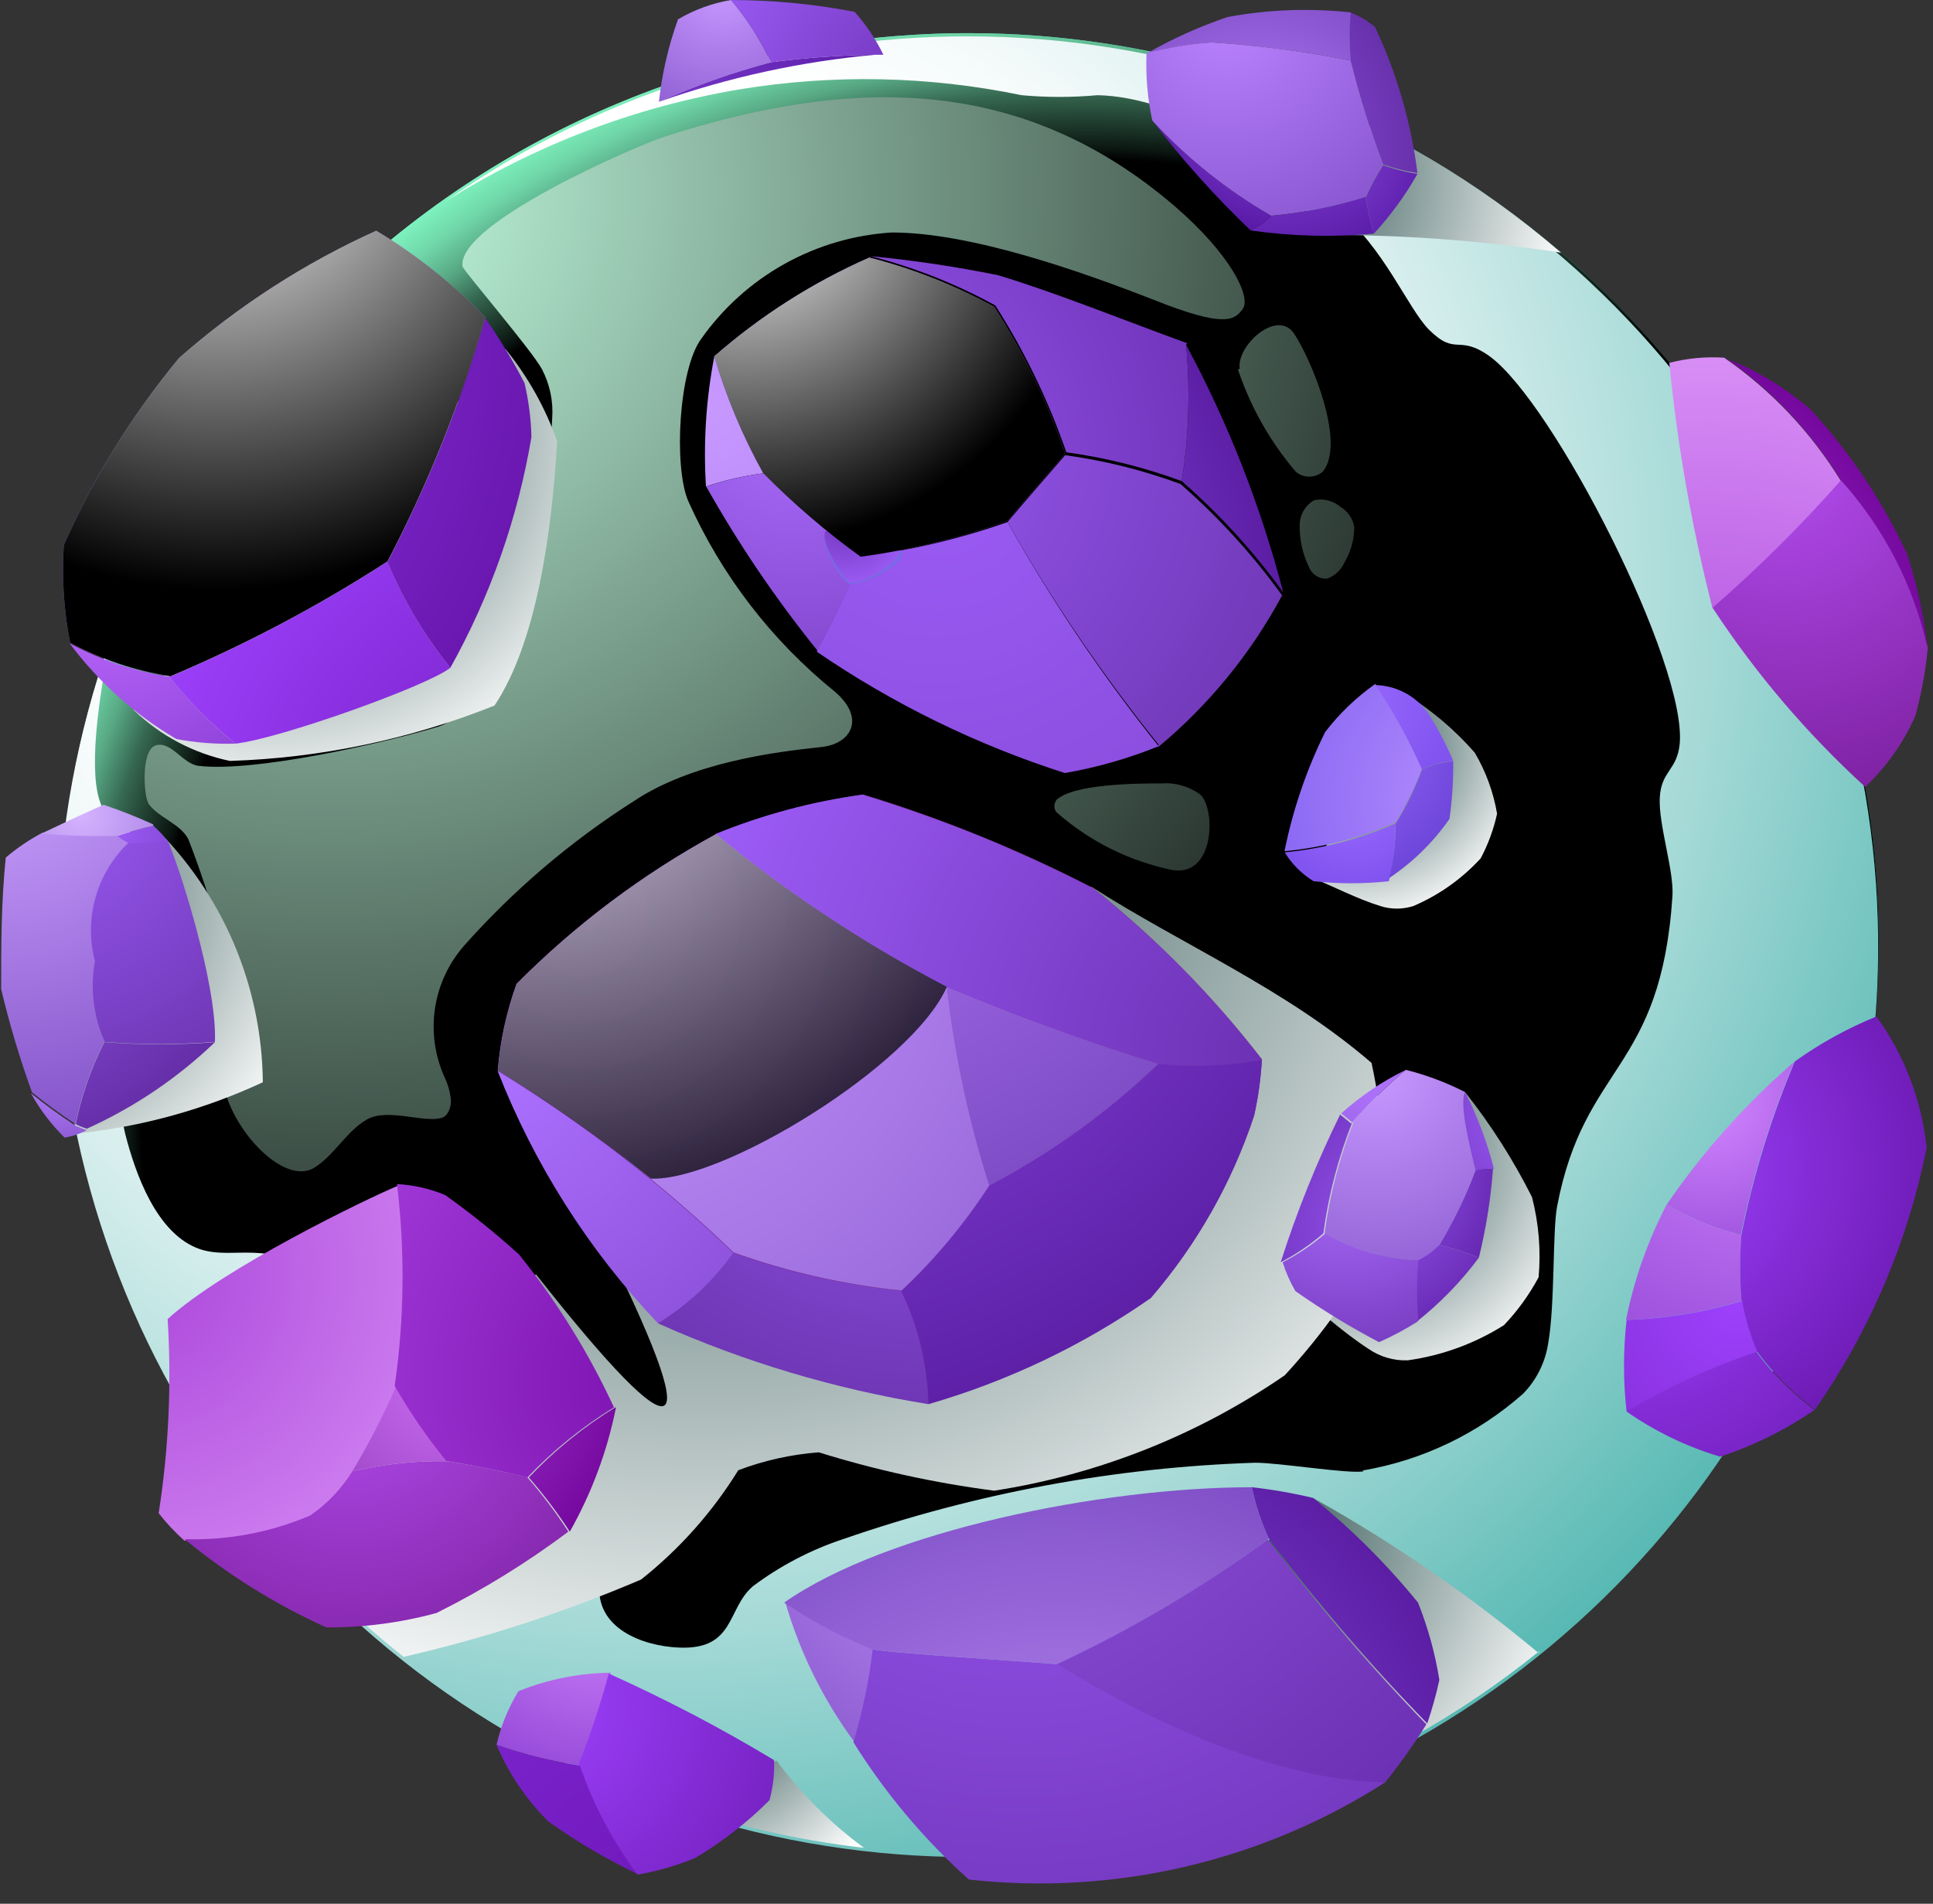 <svg width="67" height="66" viewBox="0 0 67 66" fill="none" xmlns="http://www.w3.org/2000/svg">
<rect x="0" y="0" width="67" height="66" fill="#333333" stroke="none"/>
<g clip-path="url(#clip0_4_5533)">
<path fill-rule="evenodd" clip-rule="evenodd" d="M33.62 1.15C39.858 1.16 45.953 3.019 51.135 6.491C56.316 9.964 60.352 14.895 62.733 20.661C65.113 26.427 65.731 32.769 64.508 38.886C63.285 45.002 60.276 50.62 55.861 55.027C51.447 59.434 45.825 62.434 39.707 63.647C33.588 64.861 27.247 64.233 21.485 61.844C15.723 59.454 10.798 55.41 7.334 50.223C3.869 45.036 2.02 38.938 2.02 32.7C2.02 28.553 2.838 24.446 4.426 20.615C6.015 16.784 8.343 13.303 11.278 10.373C14.213 7.443 17.697 5.12 21.531 3.537C25.365 1.955 29.473 1.143 33.62 1.15Z" fill="url(#paint0_radial_4_5533)"/>
<path style="mix-blend-mode:screen" fill-rule="evenodd" clip-rule="evenodd" d="M33.62 1.15C39.858 1.16 45.953 3.019 51.135 6.491C56.316 9.964 60.352 14.895 62.733 20.661C65.113 26.427 65.731 32.769 64.508 38.886C63.285 45.002 60.276 50.62 55.861 55.027C51.447 59.434 45.825 62.434 39.707 63.647C33.588 64.861 27.247 64.233 21.485 61.844C15.723 59.454 10.798 55.41 7.334 50.223C3.869 45.036 2.02 38.938 2.02 32.7C2.02 28.553 2.838 24.446 4.426 20.615C6.015 16.784 8.343 13.303 11.278 10.373C14.213 7.443 17.697 5.12 21.531 3.537C25.365 1.955 29.473 1.143 33.62 1.15Z" fill="url(#paint1_radial_4_5533)"/>
<path style="mix-blend-mode:multiply" fill-rule="evenodd" clip-rule="evenodd" d="M47.26 51.01C46.72 51.1 44.34 50.71 43.51 50.71C38.64 50.869 33.823 51.762 29.22 53.36C28.099 53.731 27.045 54.282 26.1 54.99C25.19 55.76 25.49 57.19 23.56 57.12C22.22 57.07 20.65 56.42 20.78 54.94C20.9 53.63 21.02 51.84 20.23 51.11C17.422 48.625 14.434 46.352 11.29 44.31C9.22 42.91 8.15 43.7 6.94 43.31C5.43 42.8 4.69 40.68 4.34 39.31C3.59 36.31 4.91 31.49 4.85 29.66C4.78 27.59 2.23 30.46 3.8 22.26C1.558 28.574 1.384 35.437 3.302 41.857C5.221 48.276 9.132 53.919 14.471 57.967C19.809 62.015 26.298 64.26 32.997 64.375C39.696 64.491 46.258 62.471 51.733 58.609C57.208 54.747 61.312 49.243 63.45 42.893C65.589 36.544 65.651 29.678 63.628 23.291C61.605 16.904 57.602 11.326 52.198 7.365C46.794 3.404 40.27 1.266 33.57 1.26C27.076 1.25 20.739 3.251 15.43 6.99C18.536 5.032 22 3.71 25.62 3.1C28.868 2.564 32.187 2.632 35.41 3.3C36.285 3.38 37.165 3.38 38.04 3.3C40.83 3.36 44.04 5.49 46.38 7.3C47.96 8.56 48.79 10.68 49.53 11.43C50.48 12.37 50.53 11.57 51.63 12.35C53.86 13.97 58.48 23.05 58.22 25.79C58.13 26.71 57.58 26.72 57.53 27.65C57.48 28.58 58.02 30.16 57.97 31.05C57.57 37.18 54.92 36.83 53.97 41.83C53.81 42.67 53.9 45.25 53.66 46.58C53.559 47.237 53.255 47.845 52.79 48.32C51.221 49.708 49.295 50.629 47.23 50.98L47.26 51.01Z" fill="url(#paint2_radial_4_5533)"/>
<path style="mix-blend-mode:screen" fill-rule="evenodd" clip-rule="evenodd" d="M5.15 27.87C5.52 28.37 6.25 28.55 6.53 29.1C7.326 31.145 7.909 33.266 8.27 35.43C8.27 36.01 7.74 36.49 7.71 37.07C7.61 38.69 9.71 41.18 10.88 40.49C11.59 40.06 12 39.22 12.72 38.81C13.44 38.4 14.72 38.95 15.32 38.75C15.54 38.68 15.64 38.37 15.63 38.14C15.604 37.873 15.533 37.613 15.42 37.37C15.076 36.622 14.957 35.79 15.075 34.976C15.194 34.161 15.547 33.398 16.09 32.78C17.806 30.85 19.782 29.167 21.96 27.78C23.96 26.44 26.83 26.07 28.46 25.9C29.52 25.79 30 24.9 28.95 23.99C26.75 22.214 25.002 19.942 23.85 17.36C23.35 16.17 23.52 12.8 24.31 11.74C25.065 10.672 26.049 9.787 27.192 9.15C28.334 8.513 29.605 8.141 30.91 8.06C33.66 8.06 37.48 9.41 40.08 10.43C42.39 11.34 42.79 11.13 43.08 10.7C43.37 10.27 42.63 8.8 40.73 7.16C35.42 2.59 29.52 2.65 23.03 4.74C22.09 5.04 15.84 7.74 16.03 9.23C16.03 9.35 18.45 12.16 18.79 12.81C19.06 13.33 19.181 13.915 19.14 14.5C18.962 17.986 17.965 21.381 16.23 24.41C15.95 24.814 15.535 25.105 15.06 25.23C13.22 25.78 8.8 26.78 6.88 26.55C6.34 26.49 5.93 25.68 5.4 25.84C4.87 26 4.99 27.61 5.14 27.84L5.15 27.87ZM42.91 12.81C43.344 14.107 44.023 15.309 44.91 16.35C45.041 16.463 45.208 16.525 45.38 16.525C45.553 16.525 45.719 16.463 45.85 16.35C46.67 15.35 45.43 12.42 44.85 11.56C44.27 10.7 42.85 11.98 42.97 12.78L42.91 12.81ZM46.46 17.57C46.587 17.644 46.695 17.746 46.778 17.866C46.861 17.988 46.916 18.125 46.94 18.27C46.941 18.696 46.827 19.114 46.61 19.48C46.554 19.613 46.471 19.734 46.366 19.834C46.261 19.934 46.136 20.011 46 20.06C45.878 20.069 45.755 20.042 45.648 19.981C45.541 19.921 45.455 19.83 45.4 19.72C45.15 19.232 45.03 18.688 45.05 18.14C45.061 17.976 45.112 17.817 45.2 17.677C45.287 17.538 45.407 17.422 45.55 17.34C45.709 17.307 45.874 17.31 46.032 17.35C46.189 17.39 46.336 17.465 46.46 17.57ZM36.62 27.74C36.571 27.799 36.545 27.873 36.545 27.95C36.545 28.027 36.571 28.101 36.62 28.16C37.757 29.163 39.136 29.852 40.62 30.16C42.09 30.42 42.15 28.11 41.62 27.56C41.233 27.267 40.754 27.125 40.27 27.16C39.49 27.16 37.13 27.16 36.58 27.77L36.62 27.74Z" fill="url(#paint3_radial_4_5533)"/>
<path fill-rule="evenodd" clip-rule="evenodd" d="M59.36 21.1C60.939 19.726 62.425 18.25 63.81 16.68C62.773 14.987 61.393 13.529 59.76 12.4C59.121 12.358 58.48 12.419 57.86 12.58C58.143 15.454 58.645 18.302 59.36 21.1Z" fill="url(#paint4_radial_4_5533)"/>
<path fill-rule="evenodd" clip-rule="evenodd" d="M63.81 16.65C62.425 18.22 60.939 19.696 59.36 21.07C60.857 23.353 62.634 25.439 64.65 27.28C65.391 26.583 65.983 25.743 66.39 24.81C66.603 24.038 66.747 23.248 66.82 22.45C66.334 20.291 65.301 18.294 63.82 16.65H63.81Z" fill="url(#paint5_radial_4_5533)"/>
<path fill-rule="evenodd" clip-rule="evenodd" d="M59.76 12.37C61.393 13.499 62.773 14.957 63.81 16.65C65.291 18.294 66.324 20.291 66.81 22.45C66.683 21.346 66.445 20.257 66.1 19.2C65.252 17.371 64.125 15.684 62.76 14.2C61.873 13.43 60.857 12.82 59.76 12.4V12.37Z" fill="url(#paint6_radial_4_5533)"/>
<path fill-rule="evenodd" clip-rule="evenodd" d="M60.34 42.81C60.754 40.753 61.374 38.743 62.19 36.81C60.511 38.264 59.025 39.927 57.77 41.76C58.57 42.235 59.436 42.589 60.34 42.81Z" fill="url(#paint7_radial_4_5533)"/>
<path fill-rule="evenodd" clip-rule="evenodd" d="M60.34 42.81C59.436 42.589 58.57 42.235 57.77 41.76C57.113 43.02 56.638 44.367 56.36 45.76C57.717 45.718 59.062 45.496 60.36 45.1C60.3 44.341 60.3 43.579 60.36 42.82L60.34 42.81Z" fill="url(#paint8_radial_4_5533)"/>
<path fill-rule="evenodd" clip-rule="evenodd" d="M60.38 45.1C59.082 45.496 57.737 45.718 56.38 45.76C56.26 46.817 56.26 47.883 56.38 48.94C57.815 48.089 59.337 47.395 60.92 46.87C60.679 46.301 60.501 45.708 60.39 45.1H60.38Z" fill="url(#paint9_radial_4_5533)"/>
<path fill-rule="evenodd" clip-rule="evenodd" d="M60.91 46.86C59.327 47.385 57.805 48.079 56.37 48.93C57.363 49.623 58.46 50.153 59.62 50.5C60.782 50.12 61.883 49.574 62.89 48.88C62.13 48.314 61.456 47.641 60.89 46.88L60.91 46.86Z" fill="url(#paint10_radial_4_5533)"/>
<path fill-rule="evenodd" clip-rule="evenodd" d="M60.38 45.1C60.491 45.708 60.669 46.301 60.91 46.87C61.476 47.63 62.15 48.304 62.91 48.87C64.809 46.141 66.127 43.05 66.78 39.79C66.609 38.147 66.009 36.578 65.04 35.24C64.038 35.647 63.089 36.17 62.21 36.8C61.394 38.733 60.774 40.743 60.36 42.8C60.3 43.559 60.3 44.321 60.36 45.08L60.38 45.1Z" fill="url(#paint11_radial_4_5533)"/>
<path fill-rule="evenodd" clip-rule="evenodd" d="M26.72 2.16C26.358 1.382 25.894 0.656 25.34 0C24.691 0.109 24.067 0.336 23.5 0.67C23.167 1.594 22.945 2.554 22.84 3.53C24.094 2.97 25.392 2.512 26.72 2.16Z" fill="url(#paint12_radial_4_5533)"/>
<path fill-rule="evenodd" clip-rule="evenodd" d="M25.34 0C25.894 0.656 26.358 1.382 26.72 2.16C27.917 2 29.122 1.913 30.33 1.9H30.62C30.358 1.359 30.021 0.857 29.62 0.41C28.206 0.138 26.77 0.001 25.33 0H25.34Z" fill="url(#paint13_radial_4_5533)"/>
<path fill-rule="evenodd" clip-rule="evenodd" d="M30.33 1.9C29.122 1.913 27.917 2 26.72 2.16C25.392 2.512 24.094 2.97 22.84 3.53C25.259 2.678 27.775 2.13 30.33 1.9Z" fill="url(#paint14_radial_4_5533)"/>
<path style="mix-blend-mode:multiply" fill-rule="evenodd" clip-rule="evenodd" d="M44.87 44.76L50.78 37.86C51.675 38.991 52.453 40.211 53.1 41.5C53.335 42.407 53.413 43.347 53.33 44.28C53.006 44.885 52.603 45.443 52.13 45.94C51.116 46.58 49.978 46.996 48.79 47.16C48.305 47.177 47.828 47.037 47.43 46.76C46.52 46.17 45.72 45.42 44.87 44.76Z" fill="url(#paint15_radial_4_5533)"/>
<path style="mix-blend-mode:multiply" fill-rule="evenodd" clip-rule="evenodd" d="M45.43 30.41L48.62 24C49.557 24.566 50.401 25.274 51.12 26.1C51.503 26.751 51.764 27.466 51.89 28.21C51.772 28.75 51.581 29.272 51.32 29.76C50.669 30.469 49.875 31.032 48.99 31.41C48.616 31.53 48.214 31.53 47.84 31.41C47.01 31.15 46.24 30.74 45.43 30.41Z" fill="url(#paint16_radial_4_5533)"/>
<path fill-rule="evenodd" clip-rule="evenodd" d="M44.53 29.51C45.855 29.382 47.151 29.044 48.37 28.51C48.744 27.922 49.053 27.295 49.29 26.64C48.84 25.616 48.298 24.635 47.67 23.71C47.009 24.175 46.422 24.739 45.93 25.38C45.289 26.677 44.819 28.052 44.53 29.47V29.51Z" fill="url(#paint17_radial_4_5533)"/>
<path fill-rule="evenodd" clip-rule="evenodd" d="M48.37 28.55C47.151 29.084 45.855 29.422 44.53 29.55C44.779 29.958 45.122 30.301 45.53 30.55C46.397 30.645 47.273 30.645 48.14 30.55C48.293 29.932 48.367 29.297 48.36 28.66L48.37 28.55Z" fill="url(#paint18_radial_4_5533)"/>
<path fill-rule="evenodd" clip-rule="evenodd" d="M48.37 28.55C48.377 29.187 48.303 29.822 48.15 30.44C48.969 29.894 49.678 29.198 50.24 28.39C50.334 27.728 50.377 27.059 50.37 26.39C49.993 26.417 49.626 26.519 49.29 26.69C49.053 27.345 48.744 27.972 48.37 28.56V28.55Z" fill="url(#paint19_radial_4_5533)"/>
<path fill-rule="evenodd" clip-rule="evenodd" d="M47.67 23.75C48.298 24.675 48.84 25.656 49.29 26.68C49.626 26.509 49.993 26.407 50.37 26.38C50.114 25.768 49.799 25.182 49.43 24.63C49.219 24.363 48.953 24.145 48.648 23.993C48.344 23.841 48.01 23.758 47.67 23.75Z" fill="url(#paint20_radial_4_5533)"/>
<path style="mix-blend-mode:multiply" fill-rule="evenodd" clip-rule="evenodd" d="M53.32 57.3C50.889 55.271 48.274 53.474 45.51 51.93L32.62 64.23H33.62C40.81 64.226 47.782 61.755 53.37 57.23L53.32 57.3Z" fill="url(#paint21_radial_4_5533)"/>
<path fill-rule="evenodd" clip-rule="evenodd" d="M29.62 60.4C29.936 59.348 30.16 58.271 30.29 57.18C29.212 56.747 28.183 56.201 27.22 55.55C27.727 57.296 28.54 58.938 29.62 60.4Z" fill="url(#paint22_radial_4_5533)"/>
<path fill-rule="evenodd" clip-rule="evenodd" d="M30.25 57.18C31 57.33 35.56 57.59 36.65 57.7C39.231 56.492 41.687 55.032 43.98 53.34C43.715 52.772 43.517 52.174 43.39 51.56C38.21 51.56 30.72 53.07 27.18 55.56C28.143 56.211 29.172 56.757 30.25 57.19V57.18Z" fill="url(#paint23_radial_4_5533)"/>
<path fill-rule="evenodd" clip-rule="evenodd" d="M43.98 53.34C41.677 55.033 39.212 56.494 36.62 57.7C40.55 60.13 44.77 61.83 48.02 61.78C48.533 61.142 49.007 60.474 49.44 59.78C47.475 57.763 45.642 55.621 43.95 53.37L43.98 53.34Z" fill="url(#paint24_radial_4_5533)"/>
<path fill-rule="evenodd" clip-rule="evenodd" d="M43.98 53.34C45.672 55.592 47.505 57.733 49.47 59.75C49.638 59.255 49.779 58.751 49.89 58.24C49.743 57.322 49.495 56.423 49.15 55.56C48.066 54.227 46.846 53.011 45.51 51.93C44.812 51.763 44.104 51.64 43.39 51.56C43.517 52.174 43.715 52.772 43.98 53.34Z" fill="url(#paint25_radial_4_5533)"/>
<path fill-rule="evenodd" clip-rule="evenodd" d="M48.05 61.78C44.8 61.78 40.58 60.13 36.65 57.7C35.56 57.59 31 57.33 30.25 57.18C30.12 58.271 29.896 59.348 29.58 60.4C30.683 62.167 32.029 63.77 33.58 65.16C38.642 65.723 43.743 64.53 48.03 61.78H48.05Z" fill="url(#paint26_radial_4_5533)"/>
<path style="mix-blend-mode:multiply" fill-rule="evenodd" clip-rule="evenodd" d="M29.92 64.04C28.775 63.196 27.764 62.185 26.92 61.04L23.16 62.5C25.355 63.272 27.629 63.795 29.94 64.06L29.92 64.04Z" fill="url(#paint27_radial_4_5533)"/>
<path fill-rule="evenodd" clip-rule="evenodd" d="M17.21 60.49C18.149 60.82 19.116 61.061 20.1 61.21C20.518 60.158 20.875 59.083 21.17 57.99C20.073 58.003 18.988 58.22 17.97 58.63C17.619 59.205 17.362 59.833 17.21 60.49Z" fill="url(#paint28_radial_4_5533)"/>
<path fill-rule="evenodd" clip-rule="evenodd" d="M20.1 61.21C19.116 61.061 18.149 60.82 17.21 60.49C17.631 61.486 18.242 62.389 19.01 63.15C19.998 63.854 21.045 64.469 22.14 64.99C21.281 63.842 20.606 62.566 20.14 61.21H20.1Z" fill="url(#paint29_radial_4_5533)"/>
<path fill-rule="evenodd" clip-rule="evenodd" d="M20.1 61.21C20.566 62.566 21.241 63.842 22.1 64.99C22.786 64.872 23.457 64.678 24.1 64.41C25.037 63.854 25.901 63.182 26.67 62.41C26.796 61.958 26.85 61.489 26.83 61.02C24.982 59.906 23.068 58.904 21.1 58.02C20.805 59.113 20.448 60.188 20.03 61.24L20.1 61.21Z" fill="url(#paint30_radial_4_5533)"/>
<path style="mix-blend-mode:multiply" fill-rule="evenodd" clip-rule="evenodd" d="M45.48 8.15C48.368 8.117 51.255 8.321 54.11 8.76C51.247 6.295 47.965 4.365 44.42 3.06L45.48 8.15Z" fill="url(#paint31_radial_4_5533)"/>
<path fill-rule="evenodd" clip-rule="evenodd" d="M44.06 7.48C42.525 6.598 41.136 5.485 39.94 4.18C40.975 5.537 42.115 6.811 43.35 7.99C43.612 7.858 43.852 7.686 44.06 7.48Z" fill="url(#paint32_radial_4_5533)"/>
<path fill-rule="evenodd" clip-rule="evenodd" d="M47.34 6.82C46.274 7.159 45.174 7.38 44.06 7.48C43.852 7.686 43.612 7.858 43.35 7.99C44.764 8.192 46.197 8.229 47.62 8.1C47.5 7.69 47.406 7.272 47.34 6.85V6.82Z" fill="url(#paint33_radial_4_5533)"/>
<path fill-rule="evenodd" clip-rule="evenodd" d="M47.34 6.82C47.405 7.252 47.498 7.68 47.62 8.1C48.2 7.469 48.707 6.775 49.13 6.03C48.725 5.967 48.327 5.866 47.94 5.73C47.708 6.086 47.508 6.46 47.34 6.85V6.82Z" fill="url(#paint34_radial_4_5533)"/>
<path fill-rule="evenodd" clip-rule="evenodd" d="M46.82 2.1C47.123 3.321 47.498 4.523 47.94 5.7C48.327 5.836 48.725 5.937 49.13 6C48.912 4.246 48.416 2.538 47.66 0.94C47.404 0.718 47.109 0.545 46.79 0.43C46.74 0.986 46.74 1.544 46.79 2.1H46.82Z" fill="url(#paint35_radial_4_5533)"/>
<path fill-rule="evenodd" clip-rule="evenodd" d="M41.98 1.47C43.606 1.57 45.223 1.781 46.82 2.1C46.77 1.544 46.77 0.986 46.82 0.43C45.397 0.275 43.958 0.329 42.55 0.59C41.585 0.916 40.654 1.334 39.77 1.84C40.504 1.649 41.254 1.525 42.01 1.47H41.98Z" fill="url(#paint36_radial_4_5533)"/>
<path fill-rule="evenodd" clip-rule="evenodd" d="M46.82 2.1C45.223 1.781 43.606 1.57 41.98 1.47C41.224 1.525 40.474 1.649 39.74 1.84C39.707 2.625 39.774 3.412 39.94 4.18C41.136 5.485 42.525 6.598 44.06 7.48C45.174 7.38 46.274 7.159 47.34 6.82C47.508 6.43 47.708 6.056 47.94 5.7C47.498 4.523 47.123 3.321 46.82 2.1Z" fill="url(#paint37_radial_4_5533)"/>
<path style="mix-blend-mode:multiply" fill-rule="evenodd" clip-rule="evenodd" d="M22.22 54.76C23.555 53.702 24.695 52.419 25.59 50.97C26.485 50.631 27.425 50.422 28.38 50.35C30.365 50.967 32.399 51.412 34.46 51.68C38.074 51.119 41.516 49.752 44.53 47.68C45.852 46.247 46.984 44.651 47.9 42.93C48.093 40.897 47.971 38.846 47.54 36.85C44.54 34.26 40.9 32.72 37.83 30.74C32.02 34.82 26.4 38.74 20.75 42.66C24.6 50.34 23.68 50.66 18.58 44.18C15.15 46.56 11.71 48.97 8.19 51.44C9.85 53.687 11.8 55.705 13.99 57.44C16.808 56.793 19.562 55.896 22.22 54.76Z" fill="url(#paint38_radial_4_5533)"/>
<path fill-rule="evenodd" clip-rule="evenodd" d="M29.91 27.55C28.16 27.792 26.446 28.252 24.81 28.92C22.268 30.306 19.94 32.055 17.9 34.11C17.551 35.077 17.332 36.086 17.25 37.11C18.521 40.358 20.409 43.33 22.81 45.86C25.798 47.197 28.948 48.138 32.18 48.66C34.934 47.865 37.539 46.621 39.89 44.98C41.487 43.129 42.703 40.981 43.47 38.66C43.612 38.022 43.702 37.373 43.74 36.72C42.033 34.511 40.065 32.517 37.88 30.78C35.317 29.456 32.64 28.369 29.88 27.53L29.91 27.55Z" fill="#7A369E"/>
<path fill-rule="evenodd" clip-rule="evenodd" d="M22.81 45.88C23.834 45.249 24.722 44.42 25.42 43.44C22.933 41.047 20.194 38.931 17.25 37.13C18.521 40.378 20.409 43.35 22.81 45.88Z" fill="url(#paint39_radial_4_5533)"/>
<path fill-rule="evenodd" clip-rule="evenodd" d="M25.42 43.44C24.722 44.42 23.834 45.249 22.81 45.88C25.798 47.217 28.948 48.158 32.18 48.68C32.149 47.321 31.829 45.985 31.24 44.76C29.254 44.555 27.3 44.111 25.42 43.44Z" fill="url(#paint40_radial_4_5533)"/>
<path fill-rule="evenodd" clip-rule="evenodd" d="M34.29 41.1C33.425 42.439 32.401 43.668 31.24 44.76C31.829 45.985 32.149 47.321 32.18 48.68C34.934 47.885 37.539 46.642 39.89 45C41.487 43.149 42.703 41.001 43.47 38.68C43.612 38.042 43.702 37.393 43.74 36.74C42.556 36.954 41.347 37.001 40.15 36.88C38.405 38.555 36.432 39.976 34.29 41.1Z" fill="url(#paint41_radial_4_5533)"/>
<path fill-rule="evenodd" clip-rule="evenodd" d="M32.82 34.21C33.086 36.549 33.578 38.856 34.29 41.1C36.432 39.976 38.405 38.555 40.15 36.88C37.663 36.107 35.22 35.217 32.82 34.21Z" fill="url(#paint42_radial_4_5533)"/>
<path fill-rule="evenodd" clip-rule="evenodd" d="M32.82 34.21C35.22 35.217 37.663 36.107 40.15 36.88C41.347 37.001 42.556 36.954 43.74 36.74C42.033 34.531 40.065 32.537 37.88 30.8C35.317 29.477 32.64 28.389 29.88 27.55C28.13 27.792 26.416 28.252 24.78 28.92C27.256 30.957 29.937 32.73 32.78 34.21H32.82Z" fill="url(#paint43_radial_4_5533)"/>
<path fill-rule="evenodd" clip-rule="evenodd" d="M34.29 41.1C33.578 38.856 33.086 36.549 32.82 34.21C29.977 32.73 27.296 30.957 24.82 28.92C22.278 30.306 19.95 32.055 17.91 34.11C17.561 35.077 17.342 36.086 17.26 37.11C20.204 38.911 22.943 41.027 25.43 43.42C27.31 44.092 29.264 44.535 31.25 44.74C32.411 43.648 33.435 42.419 34.3 41.08L34.29 41.1Z" fill="url(#paint44_radial_4_5533)"/>
<path fill-rule="evenodd" clip-rule="evenodd" d="M13.81 41.1C12.66 41.58 7.75 43.96 5.81 45.73C5.951 47.978 5.847 50.234 5.5 52.46C5.767 52.803 6.065 53.121 6.39 53.41C7.882 53.456 9.367 53.176 10.74 52.59C11.328 52.188 11.826 51.666 12.2 51.06C12.77 50.111 13.278 49.125 13.72 48.11C14.055 45.79 14.082 43.437 13.8 41.11L13.81 41.1Z" fill="url(#paint45_radial_4_5533)"/>
<path fill-rule="evenodd" clip-rule="evenodd" d="M15.52 50.66C14.406 50.638 13.294 50.755 12.21 51.01C11.836 51.616 11.338 52.138 10.75 52.54C9.377 53.126 7.892 53.406 6.4 53.36C7.894 54.593 9.545 55.621 11.31 56.42C12.6 56.427 13.885 56.258 15.13 55.92C16.735 55.12 18.265 54.176 19.7 53.1C19.272 52.44 18.797 51.812 18.28 51.22C17.34 50.98 16.43 50.81 15.52 50.66Z" fill="url(#paint46_radial_4_5533)"/>
<path fill-rule="evenodd" clip-rule="evenodd" d="M12.21 51.01C13.294 50.755 14.406 50.638 15.52 50.66C14.854 49.843 14.255 48.974 13.73 48.06C13.287 49.075 12.78 50.06 12.21 51.01Z" fill="url(#paint47_radial_4_5533)"/>
<path fill-rule="evenodd" clip-rule="evenodd" d="M21.33 48.79C20.229 49.466 19.22 50.283 18.33 51.22C18.847 51.812 19.322 52.44 19.75 53.1C20.508 51.761 21.048 50.309 21.35 48.8L21.33 48.79Z" fill="url(#paint48_radial_4_5533)"/>
<path fill-rule="evenodd" clip-rule="evenodd" d="M18.28 51.22C19.17 50.283 20.179 49.466 21.28 48.79C20.404 46.895 19.3 45.115 17.99 43.49C17.178 42.754 16.323 42.066 15.43 41.43C14.899 41.208 14.334 41.08 13.76 41.05C14.042 43.377 14.015 45.73 13.68 48.05C14.205 48.964 14.804 49.833 15.47 50.65C16.38 50.8 17.29 50.97 18.23 51.21L18.28 51.22Z" fill="url(#paint49_radial_4_5533)"/>
<path fill-rule="evenodd" clip-rule="evenodd" d="M51.14 40.58C50.97 39.86 50.55 38.24 50.78 37.86C51.211 38.707 51.547 39.599 51.78 40.52C51.575 40.5 51.367 40.521 51.17 40.58H51.14Z" fill="url(#paint50_radial_4_5533)"/>
<path fill-rule="evenodd" clip-rule="evenodd" d="M49.89 43.16C50.384 42.34 50.803 41.476 51.14 40.58C51.337 40.521 51.545 40.5 51.75 40.52C51.672 41.559 51.508 42.589 51.26 43.6C50.815 43.421 50.357 43.274 49.89 43.16Z" fill="url(#paint51_radial_4_5533)"/>
<path fill-rule="evenodd" clip-rule="evenodd" d="M49.89 43.16C50.357 43.274 50.815 43.421 51.26 43.6C50.649 44.423 49.932 45.162 49.13 45.8C49.07 45.098 49.07 44.392 49.13 43.69C49.401 43.554 49.647 43.375 49.86 43.16H49.89Z" fill="url(#paint52_radial_4_5533)"/>
<path fill-rule="evenodd" clip-rule="evenodd" d="M49.16 43.69C49.1 44.392 49.1 45.098 49.16 45.8C48.726 46.077 48.271 46.321 47.8 46.53C46.796 46.004 45.827 45.413 44.9 44.76C44.716 44.445 44.568 44.109 44.46 43.76C44.991 43.486 45.487 43.15 45.94 42.76C46.93 43.333 48.047 43.653 49.19 43.69H49.16Z" fill="url(#paint53_radial_4_5533)"/>
<path fill-rule="evenodd" clip-rule="evenodd" d="M46.87 38.91C46.382 40.148 46.046 41.441 45.87 42.76C45.417 43.15 44.921 43.486 44.39 43.76C44.949 42.005 45.638 40.293 46.45 38.64L46.83 38.95L46.87 38.91Z" fill="url(#paint54_radial_4_5533)"/>
<path fill-rule="evenodd" clip-rule="evenodd" d="M46.87 38.91L46.49 38.6C47.162 37.993 47.916 37.485 48.73 37.09C48.066 37.651 47.445 38.259 46.87 38.91Z" fill="url(#paint55_radial_4_5533)"/>
<path fill-rule="evenodd" clip-rule="evenodd" d="M46.87 38.91C47.445 38.259 48.066 37.651 48.73 37.09C49.44 37.269 50.128 37.527 50.78 37.86C50.55 38.24 50.97 39.86 51.14 40.58C50.803 41.476 50.384 42.34 49.89 43.16C49.677 43.375 49.431 43.554 49.16 43.69C48.017 43.653 46.9 43.333 45.91 42.76C46.086 41.441 46.422 40.148 46.91 38.91H46.87Z" fill="url(#paint56_radial_4_5533)"/>
<path style="mix-blend-mode:multiply" fill-rule="evenodd" clip-rule="evenodd" d="M4.62 24.6C5.544 25.5 6.707 26.118 7.97 26.38C11.115 26.279 14.219 25.63 17.14 24.46C18.63 22.23 19.14 18.31 19.31 15.29C18.901 14.137 18.299 13.062 17.53 12.11C13.72 16.62 8.43 20.11 4.62 24.6Z" fill="url(#paint57_radial_4_5533)"/>
<path fill-rule="evenodd" clip-rule="evenodd" d="M8.16 25.78C7.311 25.096 6.543 24.318 5.87 23.46C4.66 23.271 3.49 22.879 2.41 22.3C3.41 23.642 4.668 24.77 6.11 25.62C6.785 25.748 7.473 25.802 8.16 25.78Z" fill="url(#paint58_radial_4_5533)"/>
<path fill-rule="evenodd" clip-rule="evenodd" d="M5.87 23.46C6.543 24.318 7.311 25.096 8.16 25.78C9.67 25.62 14.82 23.78 15.61 23.15C14.71 22.035 13.976 20.795 13.43 19.47C11.031 21.021 8.502 22.36 5.87 23.47V23.46Z" fill="url(#paint59_radial_4_5533)"/>
<path fill-rule="evenodd" clip-rule="evenodd" d="M13.43 19.47C13.976 20.795 14.71 22.035 15.61 23.15C16.998 20.664 17.948 17.958 18.42 15.15C18.405 14.52 18.324 13.893 18.18 13.28C17.777 12.501 17.323 11.749 16.82 11.03C15.976 13.957 14.841 16.791 13.43 19.49V19.47Z" fill="url(#paint60_radial_4_5533)"/>
<path fill-rule="evenodd" clip-rule="evenodd" d="M5.87 23.46C8.502 22.35 11.031 21.011 13.43 19.46C14.841 16.761 15.976 13.927 16.82 11C15.697 9.839 14.426 8.83 13.04 8C10.557 9.122 8.255 10.608 6.21 12.41C4.582 14.377 3.236 16.561 2.21 18.9C2.138 20.031 2.212 21.168 2.43 22.28C3.51 22.859 4.68 23.251 5.89 23.44L5.87 23.46Z" fill="url(#paint61_radial_4_5533)"/>
<path style="mix-blend-mode:multiply" fill-rule="evenodd" clip-rule="evenodd" d="M2.02 32.7C2.015 34.915 2.246 37.124 2.71 39.29C4.927 39.059 7.09 38.461 9.11 37.52C9.095 35.861 8.752 34.221 8.1 32.695C7.447 31.169 6.499 29.787 5.31 28.63L2.17 29.63C2.07 30.63 2.02 31.69 2.02 32.74V32.7Z" fill="url(#paint62_radial_4_5533)"/>
<path fill-rule="evenodd" clip-rule="evenodd" d="M1.07 37.9C1.555 38.292 2.059 38.659 2.58 39C2.717 39.074 2.861 39.135 3.01 39.18C2.769 39.307 2.509 39.395 2.24 39.44C1.778 38.986 1.384 38.467 1.07 37.9Z" fill="url(#paint63_radial_4_5533)"/>
<path fill-rule="evenodd" clip-rule="evenodd" d="M2.62 39C2.821 38.002 3.157 37.037 3.62 36.13C4.895 36.23 6.175 36.23 7.45 36.13C6.152 37.376 4.65 38.39 3.01 39.13C2.861 39.085 2.717 39.024 2.58 38.95L2.62 39Z" fill="url(#paint64_radial_4_5533)"/>
<path fill-rule="evenodd" clip-rule="evenodd" d="M3.62 36.1C3.157 37.007 2.821 37.972 2.62 38.97C2.099 38.629 1.595 38.262 1.11 37.87C0.685 36.698 0.328 35.503 0.04 34.29C0.04 32.78 0.04 31.29 0.2 29.73C0.591 29.398 1.016 29.109 1.47 28.87C2.348 28.942 3.229 28.968 4.11 28.95C4.231 29.051 4.366 29.136 4.51 29.2C3.962 29.718 3.563 30.373 3.355 31.098C3.147 31.823 3.139 32.591 3.33 33.32C3.149 34.255 3.25 35.223 3.62 36.1Z" fill="url(#paint65_radial_4_5533)"/>
<path fill-rule="evenodd" clip-rule="evenodd" d="M3.62 36.1C3.236 35.227 3.121 34.259 3.29 33.32C3.099 32.591 3.107 31.823 3.315 31.098C3.523 30.373 3.922 29.718 4.47 29.2C4.914 29.196 5.358 29.169 5.8 29.12C6.19 29.96 7.53 34.12 7.45 36.12C6.175 36.22 4.895 36.22 3.62 36.12V36.1Z" fill="url(#paint66_radial_4_5533)"/>
<path fill-rule="evenodd" clip-rule="evenodd" d="M5.8 29.15C5.358 29.2 4.914 29.226 4.47 29.23C4.326 29.166 4.191 29.081 4.07 28.98C4.476 28.839 4.89 28.722 5.31 28.63C5.493 28.783 5.658 28.958 5.8 29.15Z" fill="url(#paint67_radial_4_5533)"/>
<path fill-rule="evenodd" clip-rule="evenodd" d="M5.31 28.63C4.89 28.722 4.476 28.839 4.07 28.98C3.189 28.998 2.308 28.972 1.43 28.9C2.14 28.56 2.85 28.23 3.59 27.9C4.175 28.096 4.749 28.323 5.31 28.58V28.63Z" fill="url(#paint68_radial_4_5533)"/>
<path fill-rule="evenodd" clip-rule="evenodd" d="M24.47 16.87C24.375 15.357 24.472 13.838 24.76 12.35C25.174 13.762 25.744 15.124 26.46 16.41C25.779 16.495 25.109 16.65 24.46 16.87H24.47Z" fill="url(#paint69_radial_4_5533)"/>
<path fill-rule="evenodd" clip-rule="evenodd" d="M24.47 16.87C25.119 16.65 25.79 16.495 26.47 16.41C27.512 17.464 28.639 18.431 29.84 19.3C29.418 20.419 28.913 21.506 28.33 22.55C26.891 20.767 25.603 18.867 24.48 16.87H24.47Z" fill="url(#paint70_radial_4_5533)"/>
<path fill-rule="evenodd" clip-rule="evenodd" d="M28.32 22.55C28.903 21.506 29.408 20.419 29.83 19.3C31.565 19.083 33.271 18.681 34.92 18.1C36.453 20.828 38.206 23.426 40.16 25.87C39.113 26.295 38.023 26.606 36.91 26.8C33.858 25.823 30.965 24.409 28.32 22.6V22.55Z" fill="url(#paint71_radial_4_5533)"/>
<path fill-rule="evenodd" clip-rule="evenodd" d="M40.16 25.82C38.208 23.392 36.456 20.811 34.92 18.1C35.58 17.32 36.25 16.55 36.92 15.78C38.286 15.967 39.627 16.303 40.92 16.78C42.235 17.93 43.416 19.225 44.44 20.64C43.355 22.663 41.888 24.456 40.12 25.92L40.16 25.82Z" fill="url(#paint72_radial_4_5533)"/>
<path fill-rule="evenodd" clip-rule="evenodd" d="M44.48 20.54C43.456 19.125 42.275 17.83 40.96 16.68C41.207 15.116 41.257 13.527 41.11 11.95C42.572 14.669 43.703 17.552 44.48 20.54Z" fill="url(#paint73_radial_4_5533)"/>
<path fill-rule="evenodd" clip-rule="evenodd" d="M41.11 11.95C41.257 13.527 41.207 15.116 40.96 16.68C39.667 16.203 38.326 15.867 36.96 15.68C36.342 13.893 35.517 12.184 34.5 10.59C33.135 9.84 31.68 9.265 30.17 8.88C31.654 9.023 33.129 9.243 34.59 9.54C36.53 10.12 39.03 11.13 41.15 11.9L41.11 11.95Z" fill="url(#paint74_radial_4_5533)"/>
<path fill-rule="evenodd" clip-rule="evenodd" d="M34.46 10.64C35.477 12.234 36.302 13.943 36.92 15.73C36.25 16.5 35.58 17.27 34.92 18.05C33.273 18.648 31.567 19.067 29.83 19.3C28.629 18.431 27.502 17.464 26.46 16.41C25.744 15.124 25.174 13.762 24.76 12.35C26.366 10.944 28.177 9.79 30.13 8.93C31.64 9.315 33.094 9.89 34.46 10.64Z" fill="url(#paint75_radial_4_5533)"/>
<g style="mix-blend-mode:screen">
<path fill-rule="evenodd" clip-rule="evenodd" d="M28.62 18.44C29.085 18.311 29.576 18.311 30.041 18.439C30.506 18.568 30.928 18.82 31.26 19.17C31.43 19.48 29.91 20.33 29.45 20.24C29.16 20.18 28.34 18.74 28.62 18.44Z" fill="#796AE5"/>
</g>
<path fill-rule="evenodd" clip-rule="evenodd" d="M28.62 18.41C29.069 18.331 29.53 18.353 29.969 18.474C30.408 18.595 30.815 18.812 31.16 19.11C31.29 19.41 29.91 20.28 29.49 20.19C29.22 20.14 28.37 18.68 28.62 18.41Z" fill="url(#paint76_radial_4_5533)"/>
<path style="mix-blend-mode:screen" opacity="0.75" fill-rule="evenodd" clip-rule="evenodd" d="M32.82 34.21C29.977 32.73 27.296 30.957 24.82 28.92C22.278 30.306 19.95 32.055 17.91 34.11C17.561 35.077 17.342 36.086 17.26 37.11C19.1 38.253 20.87 39.505 22.56 40.86C25.03 40.97 31.62 36.94 32.82 34.21Z" fill="url(#paint77_radial_4_5533)"/>
<path style="mix-blend-mode:screen" fill-rule="evenodd" clip-rule="evenodd" d="M5.87 23.46C8.502 22.35 11.031 21.011 13.43 19.46C14.841 16.761 15.976 13.927 16.82 11C15.697 9.839 14.426 8.83 13.04 8C10.557 9.122 8.255 10.608 6.21 12.41C4.582 14.377 3.236 16.561 2.21 18.9C2.138 20.031 2.212 21.168 2.43 22.28C3.51 22.859 4.68 23.251 5.89 23.44L5.87 23.46Z" fill="url(#paint78_radial_4_5533)"/>
<path style="mix-blend-mode:screen" fill-rule="evenodd" clip-rule="evenodd" d="M34.46 10.64C35.477 12.234 36.302 13.943 36.92 15.73C36.25 16.5 35.58 17.27 34.92 18.05C33.273 18.648 31.567 19.067 29.83 19.3C28.629 18.431 27.502 17.464 26.46 16.41C25.744 15.124 25.174 13.762 24.76 12.35C26.366 10.944 28.177 9.79 30.13 8.93C31.64 9.315 33.094 9.89 34.46 10.64Z" fill="url(#paint79_radial_4_5533)"/>
</g>
<defs>
<radialGradient id="paint0_radial_4_5533" cx="0" cy="0" r="1" gradientUnits="userSpaceOnUse" gradientTransform="translate(23.65 17.82) scale(51.82 51.82)">
<stop stop-color="#94FFE1"/>
<stop offset="0.09" stop-color="#88F9DD"/>
<stop offset="0.25" stop-color="#67E9D1"/>
<stop offset="0.47" stop-color="#33CEBD"/>
<stop offset="0.5" stop-color="#2DCBBB"/>
<stop offset="0.96" stop-color="#008A86"/>
</radialGradient>
<radialGradient id="paint1_radial_4_5533" cx="0" cy="0" r="1" gradientUnits="userSpaceOnUse" gradientTransform="translate(37.66 38.3) scale(38.82 38.82)">
<stop offset="0.04"/>
<stop offset="0.84"/>
<stop offset="0.85" stop-color="#0B1611"/>
<stop offset="0.9" stop-color="#366851"/>
<stop offset="0.93" stop-color="#58A984"/>
<stop offset="0.96" stop-color="#70D7A9"/>
<stop offset="0.99" stop-color="#7FF4C0"/>
<stop offset="1" stop-color="#85FFC8"/>
</radialGradient>
<radialGradient id="paint2_radial_4_5533" cx="0" cy="0" r="1" gradientUnits="userSpaceOnUse" gradientTransform="translate(23 20.19) scale(52.84 52.84)">
<stop offset="0.33" stop-color="white"/>
<stop offset="0.4" stop-color="#F4FAFA"/>
<stop offset="0.52" stop-color="#D6EEED"/>
<stop offset="0.68" stop-color="#A6DAD7"/>
<stop offset="0.87" stop-color="#64BEB9"/>
<stop offset="1" stop-color="#35AAA4"/>
</radialGradient>
<radialGradient id="paint3_radial_4_5533" cx="0" cy="0" r="1" gradientUnits="userSpaceOnUse" gradientTransform="translate(11.56 6.7) scale(48.57 48.57)">
<stop stop-color="#C4FFE2"/>
<stop offset="1"/>
</radialGradient>
<radialGradient id="paint4_radial_4_5533" cx="0" cy="0" r="1" gradientUnits="userSpaceOnUse" gradientTransform="translate(59.21 27.71) scale(16.32 16.32)">
<stop stop-color="#AB46DB"/>
<stop offset="1" stop-color="#DA92F7"/>
</radialGradient>
<radialGradient id="paint5_radial_4_5533" cx="0" cy="0" r="1" gradientUnits="userSpaceOnUse" gradientTransform="translate(61.79 16.14) scale(12.78 12.78)">
<stop stop-color="#B24CED"/>
<stop offset="1" stop-color="#791D9B"/>
</radialGradient>
<radialGradient id="paint6_radial_4_5533" cx="0" cy="0" r="1" gradientUnits="userSpaceOnUse" gradientTransform="translate(56.55 22.59) scale(10.71 10.71)">
<stop stop-color="#B24CED"/>
<stop offset="1" stop-color="#73069B"/>
</radialGradient>
<radialGradient id="paint7_radial_4_5533" cx="0" cy="0" r="1" gradientUnits="userSpaceOnUse" gradientTransform="translate(59.23 38.08) scale(8.45 8.45)">
<stop stop-color="#D487FF"/>
<stop offset="1" stop-color="#7F34CB"/>
</radialGradient>
<radialGradient id="paint8_radial_4_5533" cx="0" cy="0" r="1" gradientUnits="userSpaceOnUse" gradientTransform="translate(61.39 36.75) scale(16.18)">
<stop stop-color="#D487FF"/>
<stop offset="1" stop-color="#7F34CB"/>
</radialGradient>
<radialGradient id="paint9_radial_4_5533" cx="0" cy="0" r="1" gradientUnits="userSpaceOnUse" gradientTransform="translate(60.1 45.17) scale(16.23 16.23)">
<stop stop-color="#9D41FC"/>
<stop offset="1" stop-color="#6514A9"/>
</radialGradient>
<radialGradient id="paint10_radial_4_5533" cx="0" cy="0" r="1" gradientUnits="userSpaceOnUse" gradientTransform="translate(56.55 43.13) scale(12.8 12.8)">
<stop stop-color="#9D41FC"/>
<stop offset="1" stop-color="#6514A9"/>
</radialGradient>
<radialGradient id="paint11_radial_4_5533" cx="0" cy="0" r="1" gradientUnits="userSpaceOnUse" gradientTransform="translate(57.45 40.5) scale(11.67 11.67)">
<stop stop-color="#9D41FC"/>
<stop offset="1" stop-color="#6514A9"/>
</radialGradient>
<radialGradient id="paint12_radial_4_5533" cx="0" cy="0" r="1" gradientUnits="userSpaceOnUse" gradientTransform="translate(25.02 -0.42) scale(6.31 6.31)">
<stop stop-color="#C799FF"/>
<stop offset="1" stop-color="#7C4BC4"/>
</radialGradient>
<radialGradient id="paint13_radial_4_5533" cx="0" cy="0" r="1" gradientUnits="userSpaceOnUse" gradientTransform="translate(32.2 3.59) scale(8.41 8.41)">
<stop stop-color="#6D31B5"/>
<stop offset="1" stop-color="#9B5BF5"/>
</radialGradient>
<radialGradient id="paint14_radial_4_5533" cx="0" cy="0" r="1" gradientUnits="userSpaceOnUse" gradientTransform="translate(24.27 9.94) scale(11.04 11.04)">
<stop stop-color="#9B5BF5"/>
<stop offset="1" stop-color="#5617A3"/>
</radialGradient>
<radialGradient id="paint15_radial_4_5533" cx="0" cy="0" r="1" gradientUnits="userSpaceOnUse" gradientTransform="translate(46.75 39.82) scale(9.07 9.07)">
<stop stop-color="#1A4340"/>
<stop offset="1" stop-color="white"/>
</radialGradient>
<radialGradient id="paint16_radial_4_5533" cx="0" cy="0" r="1" gradientUnits="userSpaceOnUse" gradientTransform="translate(47.05 25.82) scale(6.41 6.41)">
<stop stop-color="#1A4340"/>
<stop offset="1" stop-color="white"/>
</radialGradient>
<radialGradient id="paint17_radial_4_5533" cx="0" cy="0" r="1" gradientUnits="userSpaceOnUse" gradientTransform="translate(51.65 27.7) scale(9.87 9.87)">
<stop stop-color="#BA92FF"/>
<stop offset="1" stop-color="#7A5AEF"/>
</radialGradient>
<radialGradient id="paint18_radial_4_5533" cx="0" cy="0" r="1" gradientUnits="userSpaceOnUse" gradientTransform="translate(46.93 27.87) scale(5.62 5.62)">
<stop stop-color="#9969FF"/>
<stop offset="1" stop-color="#6B3FE0"/>
</radialGradient>
<radialGradient id="paint19_radial_4_5533" cx="0" cy="0" r="1" gradientUnits="userSpaceOnUse" gradientTransform="translate(46.13 25.71) scale(6.52 6.52)">
<stop stop-color="#9969FF"/>
<stop offset="1" stop-color="#613BCE"/>
</radialGradient>
<radialGradient id="paint20_radial_4_5533" cx="0" cy="0" r="1" gradientUnits="userSpaceOnUse" gradientTransform="translate(46.81 24.35) scale(7.24 7.24)">
<stop stop-color="#9969FF"/>
<stop offset="1" stop-color="#6B3FE0"/>
</radialGradient>
<radialGradient id="paint21_radial_4_5533" cx="0" cy="0" r="1" gradientUnits="userSpaceOnUse" gradientTransform="translate(42.3 52.81) scale(12.91 12.91)">
<stop stop-color="#1A4340"/>
<stop offset="1" stop-color="white"/>
</radialGradient>
<radialGradient id="paint22_radial_4_5533" cx="0" cy="0" r="1" gradientUnits="userSpaceOnUse" gradientTransform="translate(35.18 51.4) scale(14.63 14.63)">
<stop stop-color="#C799FF"/>
<stop offset="1" stop-color="#7C4BC4"/>
</radialGradient>
<radialGradient id="paint23_radial_4_5533" cx="0" cy="0" r="1" gradientUnits="userSpaceOnUse" gradientTransform="translate(36.71 68.16) scale(18.9 18.9)">
<stop stop-color="#C799FF"/>
<stop offset="1" stop-color="#7C4BC4"/>
</radialGradient>
<radialGradient id="paint24_radial_4_5533" cx="0" cy="0" r="1" gradientUnits="userSpaceOnUse" gradientTransform="translate(26.83 37.11) scale(32.35 32.35)">
<stop stop-color="#AC70FF"/>
<stop offset="1" stop-color="#6D31B5"/>
</radialGradient>
<radialGradient id="paint25_radial_4_5533" cx="0" cy="0" r="1" gradientUnits="userSpaceOnUse" gradientTransform="translate(35.64 63.85) scale(15.86 15.86)">
<stop stop-color="#9B5BF5"/>
<stop offset="1" stop-color="#5A1DA3"/>
</radialGradient>
<radialGradient id="paint26_radial_4_5533" cx="0" cy="0" r="1" gradientUnits="userSpaceOnUse" gradientTransform="translate(35.26 46.81) scale(24.55 24.55)">
<stop stop-color="#9B5BF5"/>
<stop offset="1" stop-color="#6D31B5"/>
</radialGradient>
<radialGradient id="paint27_radial_4_5533" cx="0" cy="0" r="1" gradientUnits="userSpaceOnUse" gradientTransform="translate(24.48 59.08) scale(7.1 7.1)">
<stop stop-color="#1A4340"/>
<stop offset="1" stop-color="white"/>
</radialGradient>
<radialGradient id="paint28_radial_4_5533" cx="0" cy="0" r="1" gradientUnits="userSpaceOnUse" gradientTransform="translate(20.8 55.07) scale(9.03 9.03)">
<stop stop-color="#D487FF"/>
<stop offset="1" stop-color="#7F34CB"/>
</radialGradient>
<radialGradient id="paint29_radial_4_5533" cx="0" cy="0" r="1" gradientUnits="userSpaceOnUse" gradientTransform="translate(22.75 65.89) scale(33.79 33.79)">
<stop stop-color="#7019BC"/>
<stop offset="1" stop-color="#9D41FC"/>
</radialGradient>
<radialGradient id="paint30_radial_4_5533" cx="0" cy="0" r="1" gradientUnits="userSpaceOnUse" gradientTransform="translate(18.65 59.23) scale(13 13)">
<stop stop-color="#9D41FC"/>
<stop offset="1" stop-color="#6514A9"/>
</radialGradient>
<radialGradient id="paint31_radial_4_5533" cx="0" cy="0" r="1" gradientUnits="userSpaceOnUse" gradientTransform="translate(43.61 5.99) scale(11.09 11.09)">
<stop stop-color="#1A4340"/>
<stop offset="1" stop-color="white"/>
</radialGradient>
<radialGradient id="paint32_radial_4_5533" cx="0" cy="0" r="1" gradientUnits="userSpaceOnUse" gradientTransform="translate(44.67 2.73) scale(5.57 5.57)">
<stop stop-color="#9B5BF5"/>
<stop offset="1" stop-color="#5617A3"/>
</radialGradient>
<radialGradient id="paint33_radial_4_5533" cx="0" cy="0" r="1" gradientUnits="userSpaceOnUse" gradientTransform="translate(44.07 1.83) scale(7.86 7.86)">
<stop stop-color="#9B5BF5"/>
<stop offset="1" stop-color="#5617A3"/>
</radialGradient>
<radialGradient id="paint34_radial_4_5533" cx="0" cy="0" r="1" gradientUnits="userSpaceOnUse" gradientTransform="translate(43.71 4.1) scale(6.9 6.9)">
<stop stop-color="#9B5BF5"/>
<stop offset="1" stop-color="#5617A3"/>
</radialGradient>
<radialGradient id="paint35_radial_4_5533" cx="0" cy="0" r="1" gradientUnits="userSpaceOnUse" gradientTransform="translate(41.64 5.48) scale(8.35 8.35)">
<stop stop-color="#9B5BF5"/>
<stop offset="1" stop-color="#622CA3"/>
</radialGradient>
<radialGradient id="paint36_radial_4_5533" cx="0" cy="0" r="1" gradientUnits="userSpaceOnUse" gradientTransform="translate(43.63 5.67) scale(6.93 6.93)">
<stop stop-color="#BA82FF"/>
<stop offset="1" stop-color="#7C4BC4"/>
</radialGradient>
<radialGradient id="paint37_radial_4_5533" cx="0" cy="0" r="1" gradientUnits="userSpaceOnUse" gradientTransform="translate(42.46 0.51) scale(10.39 10.39)">
<stop stop-color="#BA82FF"/>
<stop offset="1" stop-color="#7C4BC4"/>
</radialGradient>
<radialGradient id="paint38_radial_4_5533" cx="0" cy="0" r="1" gradientUnits="userSpaceOnUse" gradientTransform="translate(24.37 26.87) scale(34.44)">
<stop stop-color="#1A4340"/>
<stop offset="1" stop-color="white"/>
</radialGradient>
<radialGradient id="paint39_radial_4_5533" cx="0" cy="0" r="1" gradientUnits="userSpaceOnUse" gradientTransform="translate(17.47 37.22) scale(22.33 22.33)">
<stop stop-color="#AC70FF"/>
<stop offset="1" stop-color="#6D31B5"/>
</radialGradient>
<radialGradient id="paint40_radial_4_5533" cx="0" cy="0" r="1" gradientUnits="userSpaceOnUse" gradientTransform="translate(31.74 34.13) scale(18.92 18.92)">
<stop stop-color="#9B5BF5"/>
<stop offset="1" stop-color="#622CA3"/>
</radialGradient>
<radialGradient id="paint41_radial_4_5533" cx="0" cy="0" r="1" gradientUnits="userSpaceOnUse" gradientTransform="translate(25.56 25.66) scale(25.19 25.19)">
<stop stop-color="#9B5BF5"/>
<stop offset="1" stop-color="#5A1DA3"/>
</radialGradient>
<radialGradient id="paint42_radial_4_5533" cx="0" cy="0" r="1" gradientUnits="userSpaceOnUse" gradientTransform="translate(26.23 22.68) scale(21.01 21.01)">
<stop stop-color="#BA82FF"/>
<stop offset="1" stop-color="#7C4BC4"/>
</radialGradient>
<radialGradient id="paint43_radial_4_5533" cx="0" cy="0" r="1" gradientUnits="userSpaceOnUse" gradientTransform="translate(43.67 36.53) scale(20 20)">
<stop stop-color="#6D31B5"/>
<stop offset="1" stop-color="#9B5BF5"/>
</radialGradient>
<radialGradient id="paint44_radial_4_5533" cx="0" cy="0" r="1" gradientUnits="userSpaceOnUse" gradientTransform="translate(20.25 31.66) scale(29.96 29.96)">
<stop stop-color="#C799FF"/>
<stop offset="1" stop-color="#7C4BC4"/>
</radialGradient>
<radialGradient id="paint45_radial_4_5533" cx="0" cy="0" r="1" gradientUnits="userSpaceOnUse" gradientTransform="translate(4.63 44.15) scale(14.96 14.96)">
<stop stop-color="#AB46DB"/>
<stop offset="1" stop-color="#DA92F7"/>
</radialGradient>
<radialGradient id="paint46_radial_4_5533" cx="0" cy="0" r="1" gradientUnits="userSpaceOnUse" gradientTransform="translate(12.1 47.68) scale(12.48 12.48)">
<stop stop-color="#B24CED"/>
<stop offset="1" stop-color="#791D9B"/>
</radialGradient>
<radialGradient id="paint47_radial_4_5533" cx="0" cy="0" r="1" gradientUnits="userSpaceOnUse" gradientTransform="translate(15.99 47.19) scale(7.46 7.46)">
<stop stop-color="#D173F7"/>
<stop offset="1" stop-color="#933CBC"/>
</radialGradient>
<radialGradient id="paint48_radial_4_5533" cx="0" cy="0" r="1" gradientUnits="userSpaceOnUse" gradientTransform="translate(12.48 46.55) scale(10.16 10.16)">
<stop stop-color="#B24CED"/>
<stop offset="1" stop-color="#73069B"/>
</radialGradient>
<radialGradient id="paint49_radial_4_5533" cx="0" cy="0" r="1" gradientUnits="userSpaceOnUse" gradientTransform="translate(23.59 47.94) scale(18.88 18.88)">
<stop stop-color="#7A10AD"/>
<stop offset="1" stop-color="#B24CED"/>
</radialGradient>
<radialGradient id="paint50_radial_4_5533" cx="0" cy="0" r="1" gradientUnits="userSpaceOnUse" gradientTransform="translate(53.23 38.73) scale(8 8)">
<stop stop-color="#9B5BF5"/>
<stop offset="1" stop-color="#5A1DA3"/>
</radialGradient>
<radialGradient id="paint51_radial_4_5533" cx="0" cy="0" r="1" gradientUnits="userSpaceOnUse" gradientTransform="translate(47.29 40.68) scale(6.04 6.04)">
<stop stop-color="#9B5BF5"/>
<stop offset="1" stop-color="#5A1DA3"/>
</radialGradient>
<radialGradient id="paint52_radial_4_5533" cx="0" cy="0" r="1" gradientUnits="userSpaceOnUse" gradientTransform="translate(47.35 41.17) scale(6.51 6.51)">
<stop stop-color="#9B5BF5"/>
<stop offset="1" stop-color="#5A1DA3"/>
</radialGradient>
<radialGradient id="paint53_radial_4_5533" cx="0" cy="0" r="1" gradientUnits="userSpaceOnUse" gradientTransform="translate(46.74 40.44) scale(7.82 7.82)">
<stop stop-color="#AC70FF"/>
<stop offset="1" stop-color="#6D31B5"/>
</radialGradient>
<radialGradient id="paint54_radial_4_5533" cx="0" cy="0" r="1" gradientUnits="userSpaceOnUse" gradientTransform="translate(48.93 42.67) scale(8.92 8.92)">
<stop stop-color="#9B5BF5"/>
<stop offset="1" stop-color="#5A1DA3"/>
</radialGradient>
<radialGradient id="paint55_radial_4_5533" cx="0" cy="0" r="1" gradientUnits="userSpaceOnUse" gradientTransform="translate(47.69 37.27) scale(7.1)">
<stop stop-color="#B173FF"/>
<stop offset="1" stop-color="#7C4BC4"/>
</radialGradient>
<radialGradient id="paint56_radial_4_5533" cx="0" cy="0" r="1" gradientUnits="userSpaceOnUse" gradientTransform="translate(47.64 37.08) scale(10.27 10.27)">
<stop stop-color="#C799FF"/>
<stop offset="1" stop-color="#7C4BC4"/>
</radialGradient>
<radialGradient id="paint57_radial_4_5533" cx="0" cy="0" r="1" gradientUnits="userSpaceOnUse" gradientTransform="translate(9.55 14.88) scale(13.34 13.34)">
<stop stop-color="#1A4340"/>
<stop offset="1" stop-color="white"/>
</radialGradient>
<radialGradient id="paint58_radial_4_5533" cx="0" cy="0" r="1" gradientUnits="userSpaceOnUse" gradientTransform="translate(3.67 20.33) scale(10.04 10.04)">
<stop stop-color="#BD6AFF"/>
<stop offset="1" stop-color="#7F34CB"/>
</radialGradient>
<radialGradient id="paint59_radial_4_5533" cx="0" cy="0" r="1" gradientUnits="userSpaceOnUse" gradientTransform="translate(19.88 29.58) scale(16.14 16.14)">
<stop stop-color="#7019BC"/>
<stop offset="1" stop-color="#9D41FC"/>
</radialGradient>
<radialGradient id="paint60_radial_4_5533" cx="0" cy="0" r="1" gradientUnits="userSpaceOnUse" gradientTransform="translate(-1.38 11.58) scale(22.3 22.3)">
<stop stop-color="#9D41FC"/>
<stop offset="1" stop-color="#6514A9"/>
</radialGradient>
<radialGradient id="paint61_radial_4_5533" cx="0" cy="0" r="1" gradientUnits="userSpaceOnUse" gradientTransform="translate(6.72 11.8) scale(35.28 35.28)">
<stop stop-color="#D487FF"/>
<stop offset="1" stop-color="#7F34CB"/>
</radialGradient>
<radialGradient id="paint62_radial_4_5533" cx="0" cy="0" r="1" gradientUnits="userSpaceOnUse" gradientTransform="translate(-0.41 30.89) scale(12.36 12.36)">
<stop stop-color="#1A4340"/>
<stop offset="1" stop-color="white"/>
</radialGradient>
<radialGradient id="paint63_radial_4_5533" cx="0" cy="0" r="1" gradientUnits="userSpaceOnUse" gradientTransform="translate(2.04 37.17) scale(3.41 3.41)">
<stop stop-color="#BA82FF"/>
<stop offset="1" stop-color="#7C4BC4"/>
</radialGradient>
<radialGradient id="paint64_radial_4_5533" cx="0" cy="0" r="1" gradientUnits="userSpaceOnUse" gradientTransform="translate(-0.4 30.22) scale(10.29 10.29)">
<stop stop-color="#9B5BF5"/>
<stop offset="1" stop-color="#622CA3"/>
</radialGradient>
<radialGradient id="paint65_radial_4_5533" cx="0" cy="0" r="1" gradientUnits="userSpaceOnUse" gradientTransform="translate(-0.03 26.03) scale(14.81 14.81)">
<stop stop-color="#CCA3FF"/>
<stop offset="1" stop-color="#7C4BC4"/>
</radialGradient>
<radialGradient id="paint66_radial_4_5533" cx="0" cy="0" r="1" gradientUnits="userSpaceOnUse" gradientTransform="translate(1.63 27.78) scale(13.28 13.28)">
<stop stop-color="#9B5BF5"/>
<stop offset="1" stop-color="#622CA3"/>
</radialGradient>
<radialGradient id="paint67_radial_4_5533" cx="0" cy="0" r="1" gradientUnits="userSpaceOnUse" gradientTransform="translate(4 28.82) scale(4.76 4.76)">
<stop stop-color="#9B5BF5"/>
<stop offset="1" stop-color="#6D31B5"/>
</radialGradient>
<radialGradient id="paint68_radial_4_5533" cx="0" cy="0" r="1" gradientUnits="userSpaceOnUse" gradientTransform="translate(2.83 28.25) scale(6.93 6.93)">
<stop stop-color="#D4B3FF"/>
<stop offset="1" stop-color="#7C4BC4"/>
</radialGradient>
<radialGradient id="paint69_radial_4_5533" cx="0" cy="0" r="1" gradientUnits="userSpaceOnUse" gradientTransform="translate(24.48 14.15) scale(23.3 23.3)">
<stop stop-color="#C799FF"/>
<stop offset="1" stop-color="#8E56E0"/>
</radialGradient>
<radialGradient id="paint70_radial_4_5533" cx="0" cy="0" r="1" gradientUnits="userSpaceOnUse" gradientTransform="translate(27.63 13.82) scale(14.33 14.33)">
<stop stop-color="#AC70FF"/>
<stop offset="1" stop-color="#6D31B5"/>
</radialGradient>
<radialGradient id="paint71_radial_4_5533" cx="0" cy="0" r="1" gradientUnits="userSpaceOnUse" gradientTransform="translate(32.51 16.82) scale(45.1 45.1)">
<stop stop-color="#9B5BF5"/>
<stop offset="1" stop-color="#622CA3"/>
</radialGradient>
<radialGradient id="paint72_radial_4_5533" cx="0" cy="0" r="1" gradientUnits="userSpaceOnUse" gradientTransform="translate(28.78 14.95) scale(23.11 23.11)">
<stop stop-color="#9B5BF5"/>
<stop offset="1" stop-color="#622CA3"/>
</radialGradient>
<radialGradient id="paint73_radial_4_5533" cx="0" cy="0" r="1" gradientUnits="userSpaceOnUse" gradientTransform="translate(30.83 20.45) scale(13.52 13.52)">
<stop stop-color="#9B5BF5"/>
<stop offset="1" stop-color="#5A1DA3"/>
</radialGradient>
<radialGradient id="paint74_radial_4_5533" cx="0" cy="0" r="1" gradientUnits="userSpaceOnUse" gradientTransform="translate(27.89 16.2) scale(15.51)">
<stop stop-color="#9B5BF5"/>
<stop offset="1" stop-color="#6D31B5"/>
</radialGradient>
<radialGradient id="paint75_radial_4_5533" cx="0" cy="0" r="1" gradientUnits="userSpaceOnUse" gradientTransform="translate(25.05 16.19) scale(23.55 23.55)">
<stop stop-color="#B980FF"/>
<stop offset="1" stop-color="#883FF2"/>
</radialGradient>
<radialGradient id="paint76_radial_4_5533" cx="0" cy="0" r="1" gradientUnits="userSpaceOnUse" gradientTransform="translate(29.31 17.91) scale(2.38 2.38)">
<stop stop-color="#6D31B5"/>
<stop offset="1" stop-color="#9B5BF5"/>
</radialGradient>
<radialGradient id="paint77_radial_4_5533" cx="0" cy="0" r="1" gradientUnits="userSpaceOnUse" gradientTransform="translate(18.37 22.58) scale(19.23 19.23)">
<stop stop-color="white"/>
<stop offset="1"/>
</radialGradient>
<radialGradient id="paint78_radial_4_5533" cx="0" cy="0" r="1" gradientUnits="userSpaceOnUse" gradientTransform="translate(7.52 4.36) scale(16.08 16.08)">
<stop stop-color="white"/>
<stop offset="1"/>
</radialGradient>
<radialGradient id="paint79_radial_4_5533" cx="0" cy="0" r="1" gradientUnits="userSpaceOnUse" gradientTransform="translate(25.69 6.49) scale(12.47 12.47)">
<stop stop-color="white"/>
<stop offset="1"/>
</radialGradient>
<clipPath id="clip0_4_5533">
<rect width="66.82" height="65.32" fill="white"/>
</clipPath>
</defs>
</svg>
